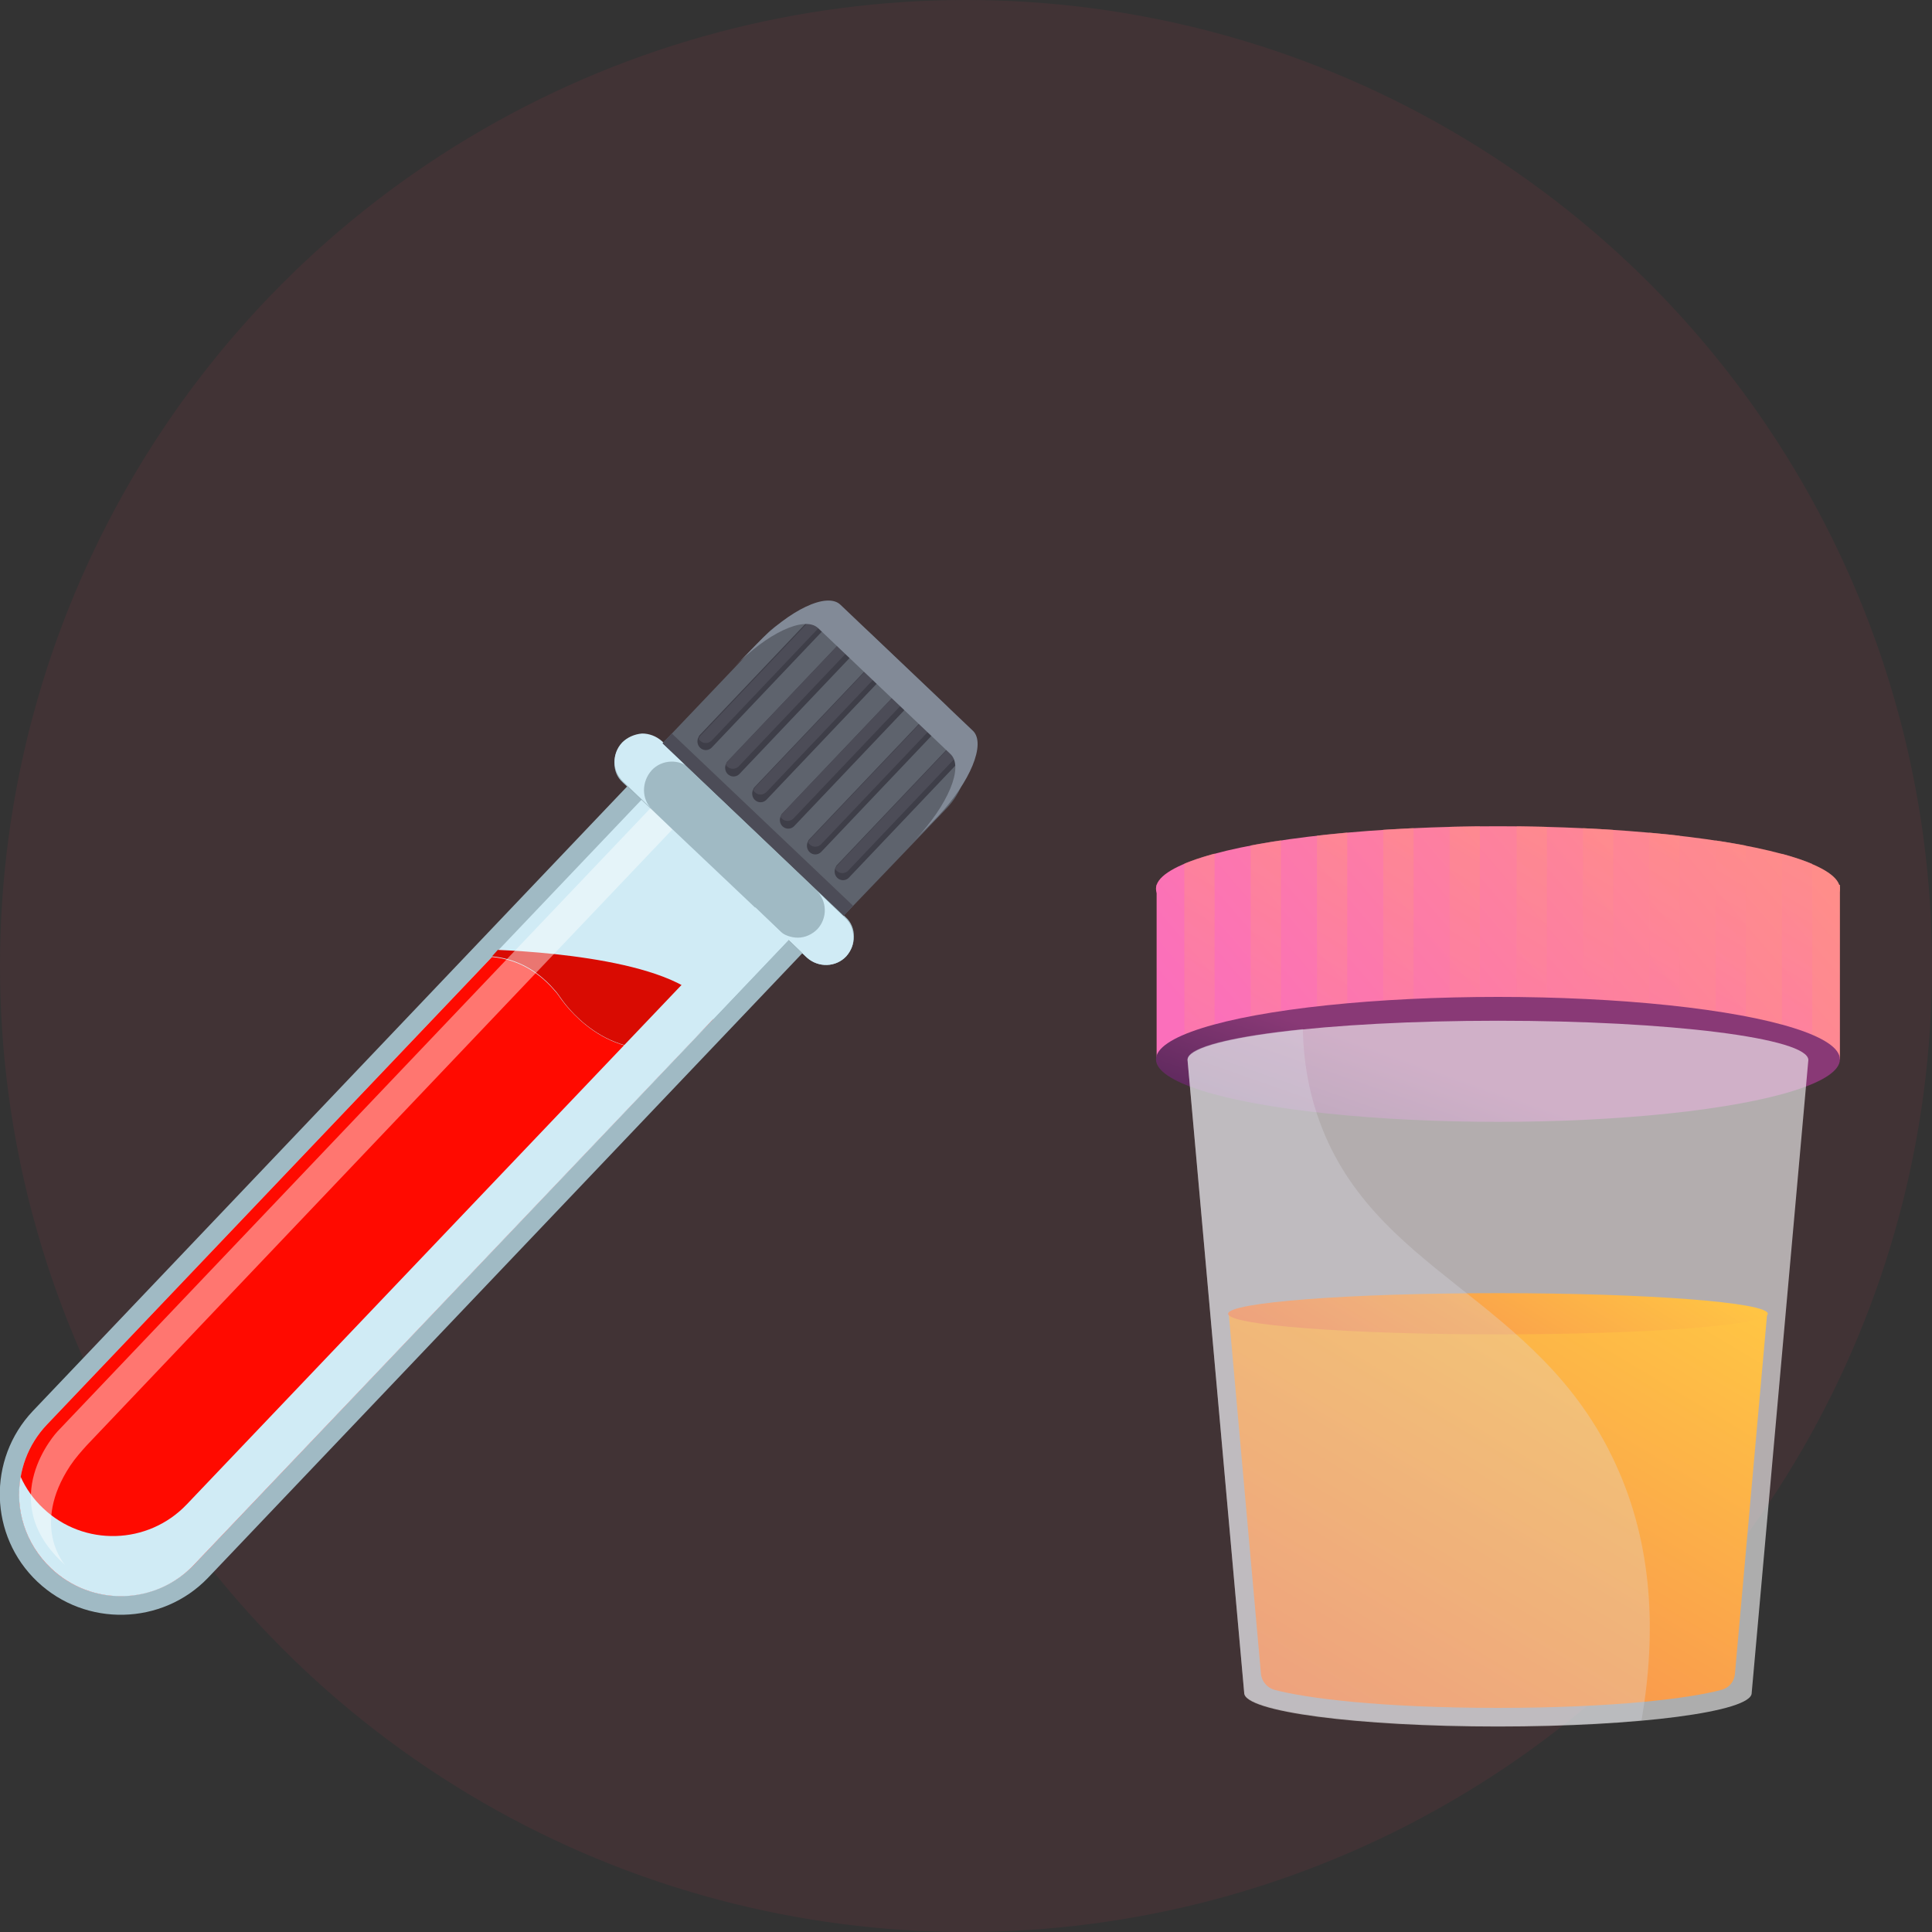 <?xml version="1.0" encoding="utf-8"?>
<!-- Generator: Adobe Illustrator 25.0.0, SVG Export Plug-In . SVG Version: 6.00 Build 0)  -->
<svg version="1.1" id="Layer_1" xmlns="http://www.w3.org/2000/svg" xmlns:xlink="http://www.w3.org/1999/xlink" x="0px" y="0px"
	 viewBox="0 0 300 300" style="enable-background:new 0 0 300 300;" xml:space="preserve">
<rect x="0" y="0" width="300" height="300" fill="#333333" stroke="none"/>
<style type="text/css">
	.st0{opacity:8.000000e-02;fill:#E13856;enable-background:new    ;}
	.st1{fill:#A0BAC4;}
	.st2{fill:#D0EBF5;}
	.st3{fill:#FF0A00;}
	.st4{fill:#D90B02;}
	.st5{opacity:0.44;fill:#FFFFFF;}
	.st6{fill:#5E636D;}
	.st7{fill:#4C4C57;}
	.st8{fill:#3E3E48;}
	.st9{fill:#828A97;}
	.st10{fill:url(#SVGID_1_);}
	.st11{fill:url(#SVGID_2_);}
	.st12{opacity:0.6;clip-path:url(#SVGID_4_);}
	.st13{fill:url(#SVGID_5_);}
	.st14{fill:url(#SVGID_6_);}
	.st15{fill:url(#SVGID_7_);}
	.st16{fill:url(#SVGID_8_);}
	.st17{fill:url(#SVGID_9_);}
	.st18{fill:url(#SVGID_10_);}
	.st19{fill:url(#SVGID_11_);}
	.st20{fill:url(#SVGID_12_);}
	.st21{fill:url(#SVGID_13_);}
	.st22{fill:url(#SVGID_14_);}
	.st23{fill:url(#SVGID_15_);}
	.st24{opacity:0.6;fill:#FFFFFF;}
	.st25{fill:url(#SVGID_16_);}
	.st26{fill:url(#SVGID_17_);}
	.st27{opacity:0.3;fill:#D8DEE8;}
</style>
<g id="Page-1">
	<g id="For-you-and-your-partner-Copy-4">
		<g id="Group-4">
			<circle id="Mask-Copy-2" class="st0" cx="150" cy="150" r="150"/>
		</g>
	</g>
</g>
<g>
	<g>
		<path class="st1" d="M131.4,148.5c-1.6,1.7-4.3,1.8-6.1,0.2l-28.6-27.2c-0.9-0.8-1.3-1.9-1.3-3c0-1.1,0.4-2.2,1.2-3.1
			c1.6-1.7,4.3-1.8,6.1-0.2l28.6,27.2c0.9,0.8,1.3,1.9,1.3,3C132.6,146.5,132.2,147.6,131.4,148.5z"/>
		<path class="st2" d="M131.4,148.5c-1.6,1.7-4.3,1.8-6.1,0.2l-4.5-4.3c0.9,0.8,2,1.2,3.1,1.2c1.1,0,2.2-0.5,3-1.3
			c1.6-1.7,1.6-4.4-0.2-6.1l4.5,4.3c0.9,0.8,1.3,1.9,1.3,3C132.6,146.5,132.2,147.6,131.4,148.5z"/>
		<path class="st1" d="M5.8,245.6c-7.5-7.1-7.8-19-0.7-26.5l92.3-97l27.2,25.9l-92.3,97C25.2,252.4,13.3,252.7,5.8,245.6z"/>
		<path class="st2" d="M122.5,145.9l-92.3,97c-6,6.3-16,6.6-22.3,0.6c-6.3-6-6.6-16-0.6-22.3l92.3-97L122.5,145.9z"/>
		<path class="st3" d="M107.7,161.4l-77.5,81.5c-6,6.3-16,6.6-22.3,0.6c-6.3-6-6.6-16-0.6-22.3l69.1-72.6c3.1,0.3,6.6,1.6,9.7,5.2
			c0.4,0.4,0.7,0.9,1,1.3C88.4,156.9,95.8,166.5,107.7,161.4z"/>
		<path class="st4" d="M77.3,147.5l-0.9,1c3.1,0.3,6.6,1.6,9.7,5.2c0.4,0.4,0.7,0.9,1,1.3c1.3,1.9,8.7,11.4,20.6,6.4l3-3.1
			C109,149.8,86.6,147.9,77.3,147.5z"/>
		<path class="st2" d="M122.5,145.9l-5.2-5L29,233.6c-6,6.3-16,6.6-22.3,0.6c-1.5-1.4-2.7-3.1-3.5-4.9c-0.9,5,0.7,10.4,4.7,14.2
			c6.3,6,16.3,5.8,22.3-0.6L122.5,145.9z"/>
		<path class="st5" d="M101,125.5L8.9,222.3c0,0-10,10.7,1.2,20.7c0,0-5.4-6,0.8-15.4c0.8-1.2,1.7-2.2,2.6-3.2l90.9-95.6L101,125.5z
			"/>
		<path class="st2" d="M96.6,115.3c-1.6,1.7-1.6,4.4,0.2,6.1l4.5,4.3c-0.9-0.8-1.3-1.9-1.3-3c0-1.1,0.4-2.2,1.2-3.1
			c1.6-1.7,4.3-1.8,6.1-0.2l-4.5-4.3c-0.9-0.8-2-1.2-3.1-1.2C98.5,114,97.4,114.5,96.6,115.3z"/>
		<path class="st6" d="M131,142.2l-28.1-26.8l16-16.8c4.3-4.5,11.5-4.7,16.1-0.4l11.7,11.1c4.5,4.3,4.7,11.5,0.4,16.1L131,142.2z"/>
		
			<rect x="98.2" y="127" transform="matrix(0.725 0.689 -0.689 0.725 120.636 -45.83)" class="st7" width="38.8" height="2.1"/>
		<g>
			<path class="st8" d="M127.6,98.1l-17.1,18c-0.5,0.5-1.3,0.5-1.8,0l0,0c-0.4-0.4-0.5-1-0.3-1.5c0.1-0.1,0.1-0.3,0.2-0.4l17.1-18
				c0.5-0.5,1.3-0.5,1.8,0l0,0c0.1,0.1,0.2,0.2,0.2,0.3C128.1,97.1,128,97.7,127.6,98.1z"/>
			<path class="st7" d="M127.6,97l-17.1,18c-0.5,0.5-1.3,0.5-1.8,0l0,0c-0.1-0.1-0.2-0.2-0.2-0.3c0.1-0.1,0.1-0.3,0.2-0.4l17.1-18
				c0.5-0.5,1.3-0.5,1.8,0l0,0c0.1,0.1,0.2,0.2,0.2,0.3C127.8,96.7,127.7,96.8,127.6,97z"/>
		</g>
		<g>
			<path class="st8" d="M131.9,102.2l-17.1,18c-0.5,0.5-1.3,0.5-1.8,0l0,0c-0.4-0.4-0.5-1-0.3-1.5c0.1-0.1,0.1-0.3,0.2-0.4l17.1-18
				c0.5-0.5,1.3-0.5,1.8,0l0,0c0.1,0.1,0.2,0.2,0.2,0.3C132.3,101.1,132.3,101.7,131.9,102.2z"/>
			<path class="st7" d="M131.8,101l-17.1,18c-0.5,0.5-1.3,0.5-1.8,0l0,0c-0.1-0.1-0.2-0.2-0.2-0.3c0.1-0.1,0.1-0.3,0.2-0.4l17.1-18
				c0.5-0.5,1.3-0.5,1.8,0l0,0c0.1,0.1,0.2,0.2,0.2,0.3C132,100.8,131.9,100.9,131.8,101z"/>
		</g>
		<g>
			<path class="st8" d="M136.1,106.2l-17.1,18c-0.5,0.5-1.3,0.5-1.8,0l0,0c-0.4-0.4-0.5-1-0.3-1.5c0.1-0.1,0.1-0.3,0.2-0.4l17.1-18
				c0.5-0.5,1.3-0.5,1.8,0l0,0c0.1,0.1,0.2,0.2,0.2,0.3C136.6,105.1,136.5,105.8,136.1,106.2z"/>
			<path class="st7" d="M136.1,105L119,123c-0.5,0.5-1.3,0.5-1.8,0l0,0c-0.1-0.1-0.2-0.2-0.2-0.3c0.1-0.1,0.1-0.3,0.2-0.4l17.1-18
				c0.5-0.5,1.3-0.5,1.8,0l0,0c0.1,0.1,0.2,0.2,0.2,0.3C136.2,104.8,136.2,104.9,136.1,105z"/>
		</g>
		<g>
			<path class="st8" d="M140.4,110.3l-17.1,18c-0.5,0.5-1.3,0.5-1.8,0l0,0c-0.4-0.4-0.5-1-0.3-1.5c0.1-0.1,0.1-0.3,0.2-0.4l17.1-18
				c0.5-0.5,1.3-0.5,1.8,0l0,0c0.1,0.1,0.2,0.2,0.2,0.3C140.8,109.2,140.8,109.8,140.4,110.3z"/>
			<path class="st7" d="M140.3,109.1l-17.1,18c-0.5,0.5-1.3,0.5-1.8,0l0,0c-0.1-0.1-0.2-0.2-0.2-0.3c0.1-0.1,0.1-0.3,0.2-0.4
				l17.1-18c0.5-0.5,1.3-0.5,1.8,0l0,0c0.1,0.1,0.2,0.2,0.2,0.3C140.5,108.8,140.4,109,140.3,109.1z"/>
		</g>
		<g>
			<path class="st8" d="M144.6,114.3l-17.1,18c-0.5,0.5-1.3,0.5-1.8,0l0,0c-0.4-0.4-0.5-1-0.3-1.5c0.1-0.1,0.1-0.3,0.2-0.4l17.1-18
				c0.5-0.5,1.3-0.5,1.8,0l0,0c0.1,0.1,0.2,0.2,0.2,0.3C145.1,113.2,145,113.9,144.6,114.3z"/>
			<path class="st7" d="M144.6,113.1l-17.1,18c-0.5,0.5-1.3,0.5-1.8,0l0,0c-0.1-0.1-0.2-0.2-0.2-0.3c0.1-0.1,0.1-0.3,0.2-0.4
				l17.1-18c0.5-0.5,1.3-0.5,1.8,0l0,0c0.1,0.1,0.2,0.2,0.2,0.3C144.7,112.9,144.7,113,144.6,113.1z"/>
		</g>
		<g>
			<path class="st8" d="M148.9,118.3l-17.1,18c-0.5,0.5-1.3,0.5-1.8,0l0,0c-0.4-0.4-0.5-1-0.3-1.5c0.1-0.1,0.1-0.3,0.2-0.4l17.1-18
				c0.5-0.5,1.3-0.5,1.8,0l0,0c0.1,0.1,0.2,0.2,0.2,0.3C149.3,117.3,149.3,117.9,148.9,118.3z"/>
			<path class="st7" d="M148.8,117.2l-17.1,18c-0.5,0.5-1.3,0.5-1.8,0l0,0c-0.1-0.1-0.2-0.2-0.2-0.3c0.1-0.1,0.1-0.3,0.2-0.4
				l17.1-18c0.5-0.5,1.3-0.5,1.8,0l0,0c0.1,0.1,0.2,0.2,0.2,0.3C149,116.9,148.9,117,148.8,117.2z"/>
		</g>
		<path class="st9" d="M127,97.5l20.6,19.6c2.1,2-0.4,7.9-5.5,13.3l3.5-3.6c5.1-5.4,7.5-11.3,5.5-13.3l-20.6-19.6
			c-2.1-2-7.9,0.8-13,6.1l-3.5,3.6C119.1,98.3,124.9,95.6,127,97.5z"/>
	</g>
</g>
<g>
	<linearGradient id="SVGID_1_" gradientUnits="userSpaceOnUse" x1="268.974" y1="106.946" x2="194.861" y2="170.294">
		<stop  offset="0" style="stop-color:#FF9085"/>
		<stop  offset="1" style="stop-color:#FB6FBB"/>
	</linearGradient>
	<ellipse class="st10" cx="232.6" cy="138" rx="53.1" ry="9.7"/>
	<linearGradient id="SVGID_2_" gradientUnits="userSpaceOnUse" x1="275.391" y1="114.453" x2="201.277" y2="177.802">
		<stop  offset="0" style="stop-color:#FF9085"/>
		<stop  offset="1" style="stop-color:#FB6FBB"/>
	</linearGradient>
	<polygon class="st11" points="285.7,164.5 179.6,164.5 179.6,137.4 179.6,137.4 285.7,137.4 	"/>
	<g>
		<defs>
			<path id="SVGID_3_" d="M285.6,137.4c-1.6-5.1-24.7-9.1-53-9.1c-28.3,0-51.4,4-53,9.1h-0.1l0,0v27.1h106.1L285.6,137.4
				L285.6,137.4z"/>
		</defs>
		<clipPath id="SVGID_4_">
			<use xlink:href="#SVGID_3_"  style="overflow:visible;"/>
		</clipPath>
		<g class="st12">
			<linearGradient id="SVGID_5_" gradientUnits="userSpaceOnUse" x1="195.583" y1="129.611" x2="168.014" y2="175.685">
				<stop  offset="0" style="stop-color:#FF9085"/>
				<stop  offset="1" style="stop-color:#FB6FBB"/>
			</linearGradient>
			<rect x="183.9" y="124.5" class="st13" width="4.7" height="41.4"/>
			<linearGradient id="SVGID_6_" gradientUnits="userSpaceOnUse" x1="205.888" y1="129.611" x2="178.32" y2="175.685">
				<stop  offset="0" style="stop-color:#FF9085"/>
				<stop  offset="1" style="stop-color:#FB6FBB"/>
			</linearGradient>
			<rect x="194.2" y="124.5" class="st14" width="4.7" height="41.4"/>
			<linearGradient id="SVGID_7_" gradientUnits="userSpaceOnUse" x1="216.193" y1="129.611" x2="188.625" y2="175.685">
				<stop  offset="0" style="stop-color:#FF9085"/>
				<stop  offset="1" style="stop-color:#FB6FBB"/>
			</linearGradient>
			<rect x="204.5" y="124.5" class="st15" width="4.7" height="41.4"/>
			<linearGradient id="SVGID_8_" gradientUnits="userSpaceOnUse" x1="226.499" y1="129.611" x2="198.93" y2="175.685">
				<stop  offset="0" style="stop-color:#FF9085"/>
				<stop  offset="1" style="stop-color:#FB6FBB"/>
			</linearGradient>
			<rect x="214.8" y="124.5" class="st16" width="4.7" height="41.4"/>
			<linearGradient id="SVGID_9_" gradientUnits="userSpaceOnUse" x1="236.804" y1="129.611" x2="209.235" y2="175.685">
				<stop  offset="0" style="stop-color:#FF9085"/>
				<stop  offset="1" style="stop-color:#FB6FBB"/>
			</linearGradient>
			<rect x="225.1" y="124.5" class="st17" width="4.7" height="41.4"/>
			<linearGradient id="SVGID_10_" gradientUnits="userSpaceOnUse" x1="247.109" y1="129.611" x2="219.54" y2="175.685">
				<stop  offset="0" style="stop-color:#FF9085"/>
				<stop  offset="1" style="stop-color:#FB6FBB"/>
			</linearGradient>
			<rect x="235.5" y="124.5" class="st18" width="4.7" height="41.4"/>
			<linearGradient id="SVGID_11_" gradientUnits="userSpaceOnUse" x1="257.414" y1="129.611" x2="229.845" y2="175.685">
				<stop  offset="0" style="stop-color:#FF9085"/>
				<stop  offset="1" style="stop-color:#FB6FBB"/>
			</linearGradient>
			<rect x="245.8" y="124.5" class="st19" width="4.7" height="41.4"/>
			<linearGradient id="SVGID_12_" gradientUnits="userSpaceOnUse" x1="267.719" y1="129.611" x2="240.15" y2="175.685">
				<stop  offset="0" style="stop-color:#FF9085"/>
				<stop  offset="1" style="stop-color:#FB6FBB"/>
			</linearGradient>
			<rect x="256.1" y="124.5" class="st20" width="4.7" height="41.4"/>
			<linearGradient id="SVGID_13_" gradientUnits="userSpaceOnUse" x1="278.024" y1="129.611" x2="250.456" y2="175.685">
				<stop  offset="0" style="stop-color:#FF9085"/>
				<stop  offset="1" style="stop-color:#FB6FBB"/>
			</linearGradient>
			<rect x="266.4" y="124.5" class="st21" width="4.7" height="41.4"/>
			<linearGradient id="SVGID_14_" gradientUnits="userSpaceOnUse" x1="288.329" y1="129.611" x2="260.761" y2="175.685">
				<stop  offset="0" style="stop-color:#FF9085"/>
				<stop  offset="1" style="stop-color:#FB6FBB"/>
			</linearGradient>
			<rect x="276.7" y="124.5" class="st22" width="4.7" height="41.4"/>
		</g>
	</g>
	<linearGradient id="SVGID_15_" gradientUnits="userSpaceOnUse" x1="220.282" y1="199.713" x2="231.047" y2="169.073">
		<stop  offset="0" style="stop-color:#311944"/>
		<stop  offset="1" style="stop-color:#893976"/>
	</linearGradient>
	<ellipse class="st23" cx="232.6" cy="164.5" rx="53.1" ry="9.7"/>
	<path class="st24" d="M232.6,158.5c-26.6,0-48.2,2.7-48.2,6.1l8.8,98.3c0,2.9,17.6,5.2,39.4,5.2c21.7,0,39.4-2.3,39.4-5.2l8.8-98.3
		C280.8,161.2,259.3,158.5,232.6,158.5z"/>
	<linearGradient id="SVGID_16_" gradientUnits="userSpaceOnUse" x1="253.263" y1="193.557" x2="188.175" y2="302.334">
		<stop  offset="0" style="stop-color:#FFC444"/>
		<stop  offset="0.996" style="stop-color:#F36F56"/>
	</linearGradient>
	<path class="st25" d="M190.8,204l5,55.9c0.1,1.2,1,2.2,2.1,2.5c4.9,1.3,16.5,2.8,34.7,2.8s29.9-1.5,34.7-2.8c1.2-0.3,2-1.3,2.1-2.5
		l5-55.9H190.8z"/>
	<linearGradient id="SVGID_17_" gradientUnits="userSpaceOnUse" x1="243.288" y1="186.211" x2="211.777" y2="238.874">
		<stop  offset="0" style="stop-color:#FFC444"/>
		<stop  offset="0.996" style="stop-color:#F36F56"/>
	</linearGradient>
	<ellipse class="st26" cx="232.6" cy="204" rx="41.9" ry="3.2"/>
	<path class="st27" d="M250.9,227.4c-12-26.3-38.1-29.5-46.4-54.4c-1.3-3.9-2.1-8.3-2.2-13.2c-10.9,1.1-17.9,2.8-17.9,4.7l8.8,98.3
		c0,2.9,17.6,5.2,39.4,5.2c8.3,0,16-0.3,22.3-0.9C257.2,253.7,256.7,240,250.9,227.4z"/>
</g>
</svg>
